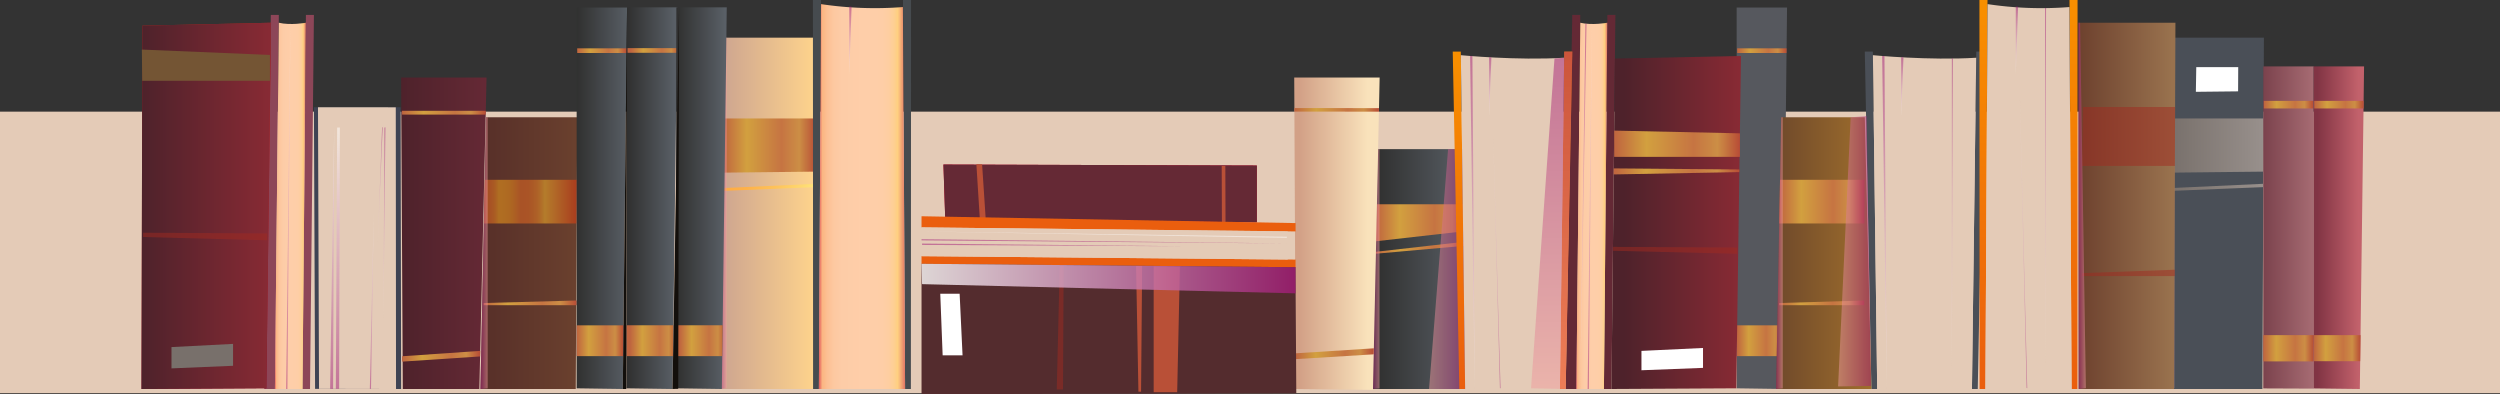 <svg xmlns="http://www.w3.org/2000/svg" xmlns:xlink="http://www.w3.org/1999/xlink" width="1030" height="162.4" viewBox="0 0 1030 162.4"><rect x="0" y="0" width="1030" height="162.4" fill="#333333" stroke="none"/><defs><linearGradient id="a" x1="7.098" y1="1.03" x2="7.098" y2="0.026" gradientUnits="objectBoundingBox"><stop offset="0.006" stop-color="#a11c77"/><stop offset="1" stop-color="#fff"/></linearGradient><linearGradient id="b" x1="6.801" y1="1.03" x2="6.801" y2="0.026" xlink:href="#a"/><linearGradient id="c" x1="7.138" y1="1.045" x2="7.138" y2="0.041" xlink:href="#a"/><linearGradient id="d" x1="12.702" y1="1.04" x2="12.702" y2="0.036" gradientUnits="objectBoundingBox"><stop offset="0" stop-color="#fff"/><stop offset="0.994" stop-color="#a11c77"/></linearGradient><linearGradient id="e" x1="5.408" y1="1.064" x2="5.408" y2="0.059" xlink:href="#d"/><linearGradient id="f" y1="0.5" x2="1" y2="0.5" gradientUnits="objectBoundingBox"><stop offset="0" stop-color="#2e2e2d"/><stop offset="0.984" stop-color="#595f66"/></linearGradient><linearGradient id="g" y1="0.5" x2="1" y2="0.5" gradientUnits="objectBoundingBox"><stop offset="0" stop-color="#bf643f"/><stop offset="0.257" stop-color="#d2a03f"/><stop offset="0.631" stop-color="#c67442"/><stop offset="0.822" stop-color="#cc8e45"/><stop offset="0.99" stop-color="#b95037"/></linearGradient><linearGradient id="i" y1="0.5" x2="1" y2="0.5" gradientUnits="objectBoundingBox"><stop offset="0" stop-color="#f19d9f"/><stop offset="0.994" stop-color="#a11c77"/></linearGradient><linearGradient id="j" y1="0.5" x2="1" y2="0.5" gradientUnits="objectBoundingBox"><stop offset="0.006" stop-color="#a11c77"/><stop offset="1" stop-color="#f19d9f"/></linearGradient><linearGradient id="k" y1="0.5" x2="1" y2="0.5" gradientUnits="objectBoundingBox"><stop offset="0" stop-color="#78706b"/><stop offset="1" stop-color="#98908c"/></linearGradient><linearGradient id="n" y1="0.5" x2="1" y2="0.5" gradientUnits="objectBoundingBox"><stop offset="0" stop-color="#cca490"/><stop offset="1" stop-color="#ffd48c"/></linearGradient><linearGradient id="p" x1="0.012" y1="0.476" x2="1.119" y2="0.531" gradientUnits="objectBoundingBox"><stop offset="0.016" stop-color="#feac44"/><stop offset="0.222" stop-color="#feb149"/><stop offset="0.495" stop-color="#fec259"/><stop offset="0.804" stop-color="#fedd74"/><stop offset="1" stop-color="#fff389"/></linearGradient><linearGradient id="r" x1="0.075" y1="0.5" x2="1.051" y2="0.5" gradientUnits="objectBoundingBox"><stop offset="0" stop-color="#583029"/><stop offset="0.984" stop-color="#6b412e"/></linearGradient><linearGradient id="s" y1="0.5" x2="1" y2="0.5" gradientUnits="objectBoundingBox"><stop offset="0" stop-color="#ee6d20"/><stop offset="0.053" stop-color="#ee6f1f"/><stop offset="0.09" stop-color="#f1791e"/><stop offset="0.122" stop-color="#f5881d"/><stop offset="0.152" stop-color="#fc9e1a"/><stop offset="0.159" stop-color="#fea51a"/><stop offset="0.227" stop-color="#fca11a"/><stop offset="0.287" stop-color="#f9961b"/><stop offset="0.345" stop-color="#f4841d"/><stop offset="0.397" stop-color="#ee6d20"/><stop offset="0.473" stop-color="#ee6f20"/><stop offset="0.528" stop-color="#f07921"/><stop offset="0.575" stop-color="#f48823"/><stop offset="0.618" stop-color="#f99e26"/><stop offset="0.656" stop-color="#ffb92a"/><stop offset="0.979" stop-color="#e44011"/></linearGradient><linearGradient id="v" y1="0.5" x2="1" y2="0.5" gradientUnits="objectBoundingBox"><stop offset="0" stop-color="#6d412e"/><stop offset="0.966" stop-color="#99724e"/></linearGradient><linearGradient id="x" x1="0.057" y1="0.5" x2="0.861" y2="0.5" gradientUnits="objectBoundingBox"><stop offset="0" stop-color="#d2a086"/><stop offset="1" stop-color="#f9e2bb"/></linearGradient><linearGradient id="aa" y1="0.5" x2="1" y2="0.5" gradientUnits="objectBoundingBox"><stop offset="0" stop-color="#4e222b"/><stop offset="1" stop-color="#652935"/></linearGradient><linearGradient id="ad" x1="-7.841" y1="-128.007" x2="-7.841" y2="-133.429" gradientUnits="objectBoundingBox"><stop offset="0" stop-color="#c20024"/><stop offset="0.013" stop-color="#c40025"/><stop offset="0.118" stop-color="#d1012d"/><stop offset="0.251" stop-color="#d90232"/><stop offset="0.498" stop-color="#dc0334"/></linearGradient><linearGradient id="ae" x1="-7.933" y1="-130.718" x2="-7.748" y2="-130.718" xlink:href="#aa"/><linearGradient id="af" x1="-722.345" y1="-136.794" x2="-707.666" y2="-136.794" xlink:href="#g"/><linearGradient id="ag" x1="-269.175" y1="-134.433" x2="-263.264" y2="-134.433" xlink:href="#g"/><linearGradient id="aj" x1="-0.062" y1="0.501" x2="1.062" y2="0.499" xlink:href="#f"/><linearGradient id="am" x1="-0.026" x2="0.96" xlink:href="#f"/><linearGradient id="an" x1="0.065" y1="0.408" x2="1.065" y2="0.408" xlink:href="#g"/><linearGradient id="ao" x1="0.08" y1="0.48" x2="1.079" y2="0.48" xlink:href="#g"/><linearGradient id="ap" x1="-0.029" x2="0.98" xlink:href="#f"/><linearGradient id="ar" x1="0.08" y1="0.48" x2="1.079" y2="0.48" xlink:href="#g"/><linearGradient id="as" x1="-0.051" y1="0.5" x2="1.033" y2="0.5" gradientUnits="objectBoundingBox"><stop offset="0" stop-color="#79404b"/><stop offset="1" stop-color="#a86d74"/></linearGradient><linearGradient id="av" x1="0.071" y1="0.5" x2="0.892" y2="0.5" gradientUnits="objectBoundingBox"><stop offset="0" stop-color="#813444"/><stop offset="1" stop-color="#c2616b"/></linearGradient><linearGradient id="ay" y1="0.5" x2="1" y2="0.5" gradientUnits="objectBoundingBox"><stop offset="0" stop-color="#e1565a"/><stop offset="0.039" stop-color="#fbb582"/><stop offset="0.044" stop-color="#fbb683"/><stop offset="0.1" stop-color="#fcc094"/><stop offset="0.169" stop-color="#fdc8a0"/><stop offset="0.266" stop-color="#fdcca7"/><stop offset="0.537" stop-color="#fecea9"/><stop offset="0.74" stop-color="#fecea7"/><stop offset="0.814" stop-color="#fecea0"/><stop offset="0.866" stop-color="#fecf94"/><stop offset="0.908" stop-color="#fecf83"/><stop offset="0.913" stop-color="#ffd081"/><stop offset="0.937" stop-color="#f8bb7a"/><stop offset="0.985" stop-color="#e7866a"/><stop offset="1" stop-color="#e27465"/></linearGradient><linearGradient id="az" x1="0.5" y1="1" x2="0.5" y2="0" xlink:href="#d"/><linearGradient id="ba" x1="0.5" y1="1" x2="0.5" y2="0" xlink:href="#a"/><linearGradient id="bc" x1="-6.45" y1="-502.063" x2="-6.409" y2="-502.063" gradientUnits="objectBoundingBox"><stop offset="0.016" stop-color="#f88f00"/><stop offset="0.276" stop-color="#f68901"/><stop offset="0.621" stop-color="#f17806"/><stop offset="1" stop-color="#ea5e0e"/></linearGradient><linearGradient id="bd" x1="-6.343" y1="-651.286" x2="-6.311" y2="-651.286" xlink:href="#bc"/><linearGradient id="be" x1="-6.566" y1="-1163.948" x2="-6.566" y2="-1220.969" xlink:href="#d"/><linearGradient id="bf" x1="-6.54" y1="-1738.691" x2="-6.54" y2="-1823.861" xlink:href="#a"/><linearGradient id="bg" x1="-9.064" y1="-2718.693" x2="-9.064" y2="-2814.604" xlink:href="#a"/><linearGradient id="bl" x1="0.5" y1="1" x2="0.5" gradientUnits="objectBoundingBox"><stop offset="0" stop-color="#ea5e0e"/><stop offset="0.984" stop-color="#f88f00"/></linearGradient><linearGradient id="bm" x1="-811.86" y1="1" x2="-811.86" y2="0" xlink:href="#bl"/><linearGradient id="bs" x1="0.5" y1="1" x2="0.5" y2="0" xlink:href="#i"/><linearGradient id="bv" x1="0.5" y1="1" x2="0.5" y2="0" xlink:href="#d"/><linearGradient id="bz" x1="-1373.186" y1="1" x2="-1373.186" y2="0" xlink:href="#bl"/><linearGradient id="cd" x1="0.5" y1="1" x2="0.5" y2="0" xlink:href="#d"/><linearGradient id="cj" x1="0.1" y1="0.5" x2="0.995" y2="0.5" gradientUnits="objectBoundingBox"><stop offset="0" stop-color="#4e222b"/><stop offset="1" stop-color="#882a34"/></linearGradient><linearGradient id="cm" y1="0.5" x2="1" y2="0.5" gradientUnits="objectBoundingBox"><stop offset="0" stop-color="#6f492b"/><stop offset="1" stop-color="#9f6e2c"/></linearGradient><linearGradient id="cr" x1="0.5" y1="1" x2="0.5" gradientUnits="objectBoundingBox"><stop offset="0" stop-color="#880822"/><stop offset="0.021" stop-color="#8a0921"/><stop offset="0.231" stop-color="#9e141f"/><stop offset="0.372" stop-color="#a6181f"/><stop offset="0.984" stop-color="#b7241c"/></linearGradient><linearGradient id="cs" x1="0" y1="0.5" x2="1" y2="0.5" xlink:href="#cj"/><linearGradient id="ct" x1="-98.889" y1="-61.44" x2="-94.097" y2="-61.44" xlink:href="#g"/><linearGradient id="cu" x1="-425.828" y1="-61.185" x2="-405.045" y2="-61.185" xlink:href="#g"/><linearGradient id="cv" x1="0" y1="0.5" x2="1" y2="0.5" xlink:href="#d"/></defs><g transform="translate(-285 -1531)"><rect width="1030" height="116" transform="translate(285 1577)" fill="#e4cbb7"/><g transform="translate(-2618.803 242.135)"><g transform="translate(3033.141 1341.314)"><path d="M3081.356,1350.536h-35.725l.473,116,35.453.062Z" transform="translate(-3045.631 -1358.781)" fill="#3e4353" fill-rule="evenodd"/><path d="M3047.6,1350.536l.424,116,31.724.062-.1-116.06Z" transform="translate(-3045.926 -1358.781)" fill="#e4cbb7" fill-rule="evenodd"/><path d="M3055.143,1350.658l-1.668,107.654,1.225.06Z" transform="translate(-3046.804 -1350.554)" fill-rule="evenodd" opacity="0.5" fill="url(#a)" style="mix-blend-mode:multiply;isolation:isolate"/><path d="M3056.241,1458.312l.541-107.654h1.127l-.31,107.654Z" transform="translate(-3047.218 -1350.554)" fill-rule="evenodd" opacity="0.5" fill="url(#b)" style="mix-blend-mode:multiply;isolation:isolate"/><path d="M3072.715,1464.489l1.607-72.522-1.124,72.522Z" transform="translate(-3049.681 -1356.731)" fill-rule="evenodd" opacity="0.5" fill="url(#c)" style="mix-blend-mode:multiply;isolation:isolate"/><path d="M3079.717,1350.64l-.413,78.6.817-78.7Z" transform="translate(-3050.666 -1350.536)" fill-rule="evenodd" opacity="0.5" fill="url(#d)" style="mix-blend-mode:multiply;isolation:isolate"/><path d="M3078.583,1350.536l-2.023,47.427,1.781-47.427Z" transform="translate(-3050.256 -1350.536)" fill-rule="evenodd" opacity="0.5" fill="url(#e)" style="mix-blend-mode:multiply;isolation:isolate"/></g><g transform="translate(3469.185 1350.303)"><path d="M3560.626,1361.106h37.583l-.607,98.828h-39.262Z" transform="translate(-3558.341 -1361.106)" fill-rule="evenodd" fill="url(#f)"/><path d="M3560.348,1387.832h37.969l.14,10.878L3560,1403.07Z" transform="translate(-3558.588 -1365.102)" fill-rule="evenodd" fill="url(#g)"/><path d="M3559.875,1410.095l38.329-4.346-.01,1.716-38.337,3.426Z" transform="translate(-3558.567 -1367.781)" fill-rule="evenodd" fill="url(#g)"/><path d="M3593.688,1361.106l-7.843,98.828h15.871l-1.93-98.828Z" transform="translate(-3562.454 -1361.106)" fill-rule="evenodd" opacity="0.5" fill="url(#i)" style="mix-blend-mode:multiply;isolation:isolate"/><path d="M3560.626,1361.106l-2.286,98.828,2.968-.223v-98.605Z" transform="translate(-3558.341 -1361.106)" fill-rule="evenodd" opacity="0.5" fill="url(#j)" style="mix-blend-mode:multiply;isolation:isolate"/></g><g transform="translate(3796.659 1304.397)"><path d="M3945.679,1307.128h37.583l-.607,144.734h-39.262Z" transform="translate(-3943.393 -1307.128)" fill="#4a4f57" fill-rule="evenodd"/><path d="M3945.4,1346.269h37.969l-.113,21.889-38.209.427Z" transform="translate(-3943.641 -1312.981)" fill-rule="evenodd" fill="url(#k)"/><path d="M3957.482,1321.4h17.286l-.051,9.965-17.4.194Z" transform="translate(-3945.476 -1309.262)" fill="#fff" fill-rule="evenodd" style="mix-blend-mode:soft-light;isolation:isolate"/><path d="M3944.927,1379.679l38.309-1.778-.006,1.372-38.322,1.572Z" transform="translate(-3943.62 -1317.711)" fill-rule="evenodd" fill="url(#k)"/><path d="M3945.679,1307.128l-2.286,144.734,2.968-.327V1307.128Z" transform="translate(-3943.393 -1307.128)" fill-rule="evenodd" opacity="0.5" fill="url(#j)" style="mix-blend-mode:multiply;isolation:isolate"/></g><g transform="translate(3200.221 1304.397)"><path d="M3244.373,1307.128h37.583l-.607,144.734h-39.262Z" transform="translate(-3242.087 -1307.128)" fill-rule="evenodd" fill="url(#n)"/><path d="M3244.095,1346.269h37.97l-.113,21.889-38.209.427Z" transform="translate(-3242.335 -1312.981)" fill-rule="evenodd" fill="url(#g)"/><path d="M3243.621,1379.679l38.309-1.778-.006,1.372-38.322,1.572Z" transform="translate(-3242.314 -1317.711)" fill-rule="evenodd" fill="url(#p)"/><path d="M3244.373,1307.128l-2.286,144.734,2.968-.327V1307.128Z" transform="translate(-3242.087 -1307.128)" fill-rule="evenodd" opacity="0.5" fill="url(#j)" style="mix-blend-mode:multiply;isolation:isolate"/></g><g transform="translate(3101.751 1337.187)"><path d="M3128.589,1345.684h37.583l-.607,111.944H3126.3Z" transform="translate(-3126.304 -1345.684)" fill-rule="evenodd" fill="url(#r)"/><path d="M3128.308,1375.957h37.97l-.1,18.007h-38.24Z" transform="translate(-3126.548 -1350.21)" fill-rule="evenodd" opacity="0.52" fill="url(#s)"/><path d="M3127.837,1435.476l38.329-1.042-.01,1.944h-38.337Z" transform="translate(-3126.53 -1358.955)" fill-rule="evenodd" fill="url(#g)"/><path d="M3128.589,1345.684l-2.286,111.944,2.968-.253V1345.684Z" transform="translate(-3126.304 -1345.684)" fill-rule="evenodd" opacity="0.5" fill="url(#j)" style="mix-blend-mode:multiply;isolation:isolate"/></g><g transform="translate(3760.11 1298.239)"><path d="M3900.417,1299.887h39.974l-.607,150.893h-39.262Z" transform="translate(-3900.417 -1299.887)" fill-rule="evenodd" fill="url(#v)"/><path d="M3902.545,1340.694h37.97l-.1,24.272h-38.24Z" transform="translate(-3900.68 -1305.989)" fill="#a02a20" fill-rule="evenodd" opacity="0.5" style="mix-blend-mode:multiply;isolation:isolate"/><path d="M3902.074,1420.921l38.329-1.4-.01,2.62h-38.337Z" transform="translate(-3900.662 -1317.775)" fill="#a02a20" fill-rule="evenodd" opacity="0.5" style="mix-blend-mode:multiply;isolation:isolate"/><path d="M3900.417,1299.887l.1,150.893,2.968-.341-2.39-150.552Z" transform="translate(-3900.417 -1299.887)" fill-rule="evenodd" opacity="0.5" fill="url(#j)" style="mix-blend-mode:multiply;isolation:isolate"/></g><g transform="translate(3437.024 1320.799)"><path d="M3521.143,1454.753l-.617-128.339h35.19l-2.745,128.7Z" transform="translate(-3520.525 -1326.414)" fill-rule="evenodd" fill="url(#x)"/><path d="M3520.6,1341.2l34.86.039-.031,1.461-34.822-.044Z" transform="translate(-3520.536 -1328.624)" fill-rule="evenodd" fill="url(#g)"/><path d="M3521.182,1462.054l32.2-1.978.053-2.48-32.2,2.065Z" transform="translate(-3520.624 -1346.03)" fill-rule="evenodd" fill="url(#g)"/></g><g transform="translate(3069.068 1320.799)"><path d="M3088.565,1454.746l-.691-128.332h35.19l-2.968,128.332Z" transform="translate(-3087.874 -1326.414)" fill-rule="evenodd" fill="url(#aa)"/><path d="M3088.293,1342.544h34.516l-.036,1.572h-34.438Z" transform="translate(-3087.937 -1328.826)" fill-rule="evenodd" fill="url(#g)"/><path d="M3088.342,1463.276l32.133-2.133.053-2.3-32.186,2.215Z" transform="translate(-3087.944 -1346.217)" fill-rule="evenodd" fill="url(#g)"/></g><g transform="translate(3292.5 1356.518)"><path d="M3350.591,1368.574l129.119.4v23.418l-128.376-1.334Z" transform="translate(-3350.591 -1368.437)" fill-rule="evenodd" fill="url(#ad)"/><path d="M3350.591,1368.574l129.119.4v23.418l-128.376-1.334Z" transform="translate(-3350.591 -1368.437)" fill-rule="evenodd" fill="url(#ae)"/><path d="M3486.889,1369.218l.077,23.133-1.49-.015-.086-23.1Z" transform="translate(-3370.747 -1368.533)" fill-rule="evenodd" fill="url(#af)"/><path d="M3366.546,1368.413l1.435,22.766,2.421.025-1.5-22.775Z" transform="translate(-3352.977 -1368.413)" fill-rule="evenodd" fill="url(#ag)"/></g><g transform="translate(3619.304 1291.979)"><path d="M3734.854,1449.4V1292.528h20.763l-1.751,157.152Z" transform="translate(-3734.854 -1292.527)" fill="#56585e" fill-rule="evenodd"/><path d="M3735.1,1312.28h20.366l-.021,1.925h-20.32Z" transform="translate(-3734.891 -1295.481)" fill-rule="evenodd" fill="url(#g)"/><path d="M3734.854,1459.161h19.163l.142-12.7h-19.3Z" transform="translate(-3734.854 -1315.544)" fill-rule="evenodd" fill="url(#g)"/></g><g transform="translate(3141.387 1291.979)"><path d="M3172.908,1449.4V1292.528h20.763l-1.751,157.152Z" transform="translate(-3172.908 -1292.527)" fill-rule="evenodd" fill="url(#aj)"/><path d="M3173.156,1312.28h20.366l-.022,1.925h-20.32Z" transform="translate(-3172.945 -1295.481)" fill-rule="evenodd" fill="url(#g)"/><path d="M3172.908,1459.161h19.163l.142-12.7h-19.3Z" transform="translate(-3172.908 -1315.544)" fill-rule="evenodd" fill="url(#g)"/></g><g transform="translate(3161.872 1291.881)"><path d="M3197,1449.378l.278-156.966h20.763l-2.03,157.251Z" transform="translate(-3196.995 -1292.411)" fill-rule="evenodd" fill="url(#am)"/><path d="M3197.535,1312.176H3217.9l-.025,1.926h-20.32Z" transform="translate(-3197.076 -1295.366)" fill-rule="evenodd" fill="url(#an)"/><path d="M3197.023,1459.15h19.163l.164-12.713h-19.3Z" transform="translate(-3197 -1315.443)" fill-rule="evenodd" fill="url(#ao)"/></g><g transform="translate(3182.189 1291.881)"><path d="M3220.885,1449.378l.278-156.966h20.763l-2.03,157.251Z" transform="translate(-3220.885 -1292.411)" fill-rule="evenodd" fill="url(#ap)"/><path d="M3221.424,1312.176h20.365l-.025,1.926h-20.32Z" transform="translate(-3220.965 -1295.366)" fill-rule="evenodd" fill="url(#an)"/><path d="M3220.912,1459.15h19.163l.164-12.713h-19.3Z" transform="translate(-3220.889 -1315.443)" fill-rule="evenodd" fill="url(#ar)"/></g><g transform="translate(3836.276 1316.21)"><path d="M3989.975,1453.7V1321.018h20.763l.044,132.769Z" transform="translate(-3989.975 -1321.017)" fill-rule="evenodd" fill="url(#as)"/><path d="M3990.223,1337.725h20.365l-.021,3.12h-20.32Z" transform="translate(-3990.013 -1323.516)" fill-rule="evenodd" fill="url(#g)"/><path d="M3989.975,1462.039h20.654l.152-10.825h-20.807Z" transform="translate(-3989.975 -1340.486)" fill-rule="evenodd" fill="url(#g)"/></g><g transform="translate(3857.039 1316.21)"><path d="M4014.389,1453.7V1321.018h20.763l-1.751,132.922Z" transform="translate(-4014.389 -1321.017)" fill-rule="evenodd" fill="url(#av)"/><path d="M4014.637,1337.725H4035l-.021,3.12h-20.32Z" transform="translate(-4014.427 -1323.516)" fill-rule="evenodd" fill="url(#g)"/><path d="M4014.389,1461.959h19.163l.142-10.745h-19.3Z" transform="translate(-4014.389 -1340.486)" fill-rule="evenodd" fill="url(#g)"/></g><g transform="translate(3548.868 1295.02)"><path d="M3652.034,1450.214l2.714-154.112h3.3l-1.61,154.112Z" transform="translate(-3652.034 -1296.102)" fill="#642935" fill-rule="evenodd"/><path d="M3670.557,1450.214l1.422-154.112h3.3l-1.61,154.112Z" transform="translate(-3654.804 -1296.102)" fill="#642935" fill-rule="evenodd"/><path d="M3657.208,1450.78h11.353l1.393-150.893s-6.264,1.158-11.136,0Z" transform="translate(-3652.808 -1296.668)" fill-rule="evenodd" fill="url(#ay)"/><path d="M3661.219,1300.306l-2.117,150.253,2.557-150.2Z" transform="translate(-3653.091 -1296.731)" fill-rule="evenodd" opacity="0.5" fill="url(#az)" style="mix-blend-mode:multiply;isolation:isolate"/><path d="M3664.4,1300.49l-1.733,150.38h.493Z" transform="translate(-3653.624 -1296.758)" fill-rule="evenodd" opacity="0.5" fill="url(#ba)" style="mix-blend-mode:multiply;isolation:isolate"/><path d="M3664.7,1458.013l1.115-108.258-.558,108.258Z" transform="translate(-3653.928 -1304.125)" fill-rule="evenodd" opacity="0.5" fill="url(#ba)" style="mix-blend-mode:multiply;isolation:isolate"/></g><g transform="translate(3283.47 1377.958)"><path d="M3339.974,1393.623l154.112,2.822v3.428l-154.112-1.657Z" transform="translate(-3339.974 -1393.623)" fill-rule="evenodd" fill="url(#bc)"/><path d="M3339.974,1412.959l154.112,1.415v3.428l-154.112-1.6Z" transform="translate(-3339.974 -1396.514)" fill-rule="evenodd" fill="url(#bd)"/><path d="M3339.974,1399.023v11.852l150.9,1.386s-1.152-6.515,0-11.581Z" transform="translate(-3339.974 -1394.43)" fill="#e4cbb7" fill-rule="evenodd"/><path d="M3490.573,1403.178,3340.308,1401l150.217,2.635Z" transform="translate(-3340.024 -1394.726)" fill-rule="evenodd" opacity="0.5" fill="url(#be)" style="mix-blend-mode:multiply;isolation:isolate"/><path d="M3490.368,1406.485l-150.394-1.766v.514Z" transform="translate(-3339.974 -1395.282)" fill-rule="evenodd" opacity="0.5" fill="url(#bf)" style="mix-blend-mode:multiply;isolation:isolate"/><path d="M3340.237,1406.846l108.383,1.13-108.383-.548Z" transform="translate(-3340.013 -1395.6)" fill-rule="evenodd" opacity="0.5" fill="url(#bg)" style="mix-blend-mode:multiply;isolation:isolate"/></g><g transform="translate(3012.669 1295.02)"><path d="M3021.559,1450.214l2.714-154.112h3.3l-1.611,154.112Z" transform="translate(-3021.559 -1296.102)" fill="#8d4658" fill-rule="evenodd"/><path d="M3040.082,1450.214,3041.5,1296.1h3.3l-1.61,154.112Z" transform="translate(-3024.329 -1296.102)" fill="#8d4658" fill-rule="evenodd"/><path d="M3026.732,1450.78h11.354l1.393-150.893s-6.265,1.158-11.136,0Z" transform="translate(-3022.332 -1296.668)" fill-rule="evenodd" fill="url(#ay)"/><path d="M3030.744,1300.306l-2.117,150.253,2.557-150.2Z" transform="translate(-3022.616 -1296.731)" fill-rule="evenodd" opacity="0.5" fill="url(#az)" style="mix-blend-mode:multiply;isolation:isolate"/><path d="M3033.921,1300.49l-1.732,150.38h.492Z" transform="translate(-3023.148 -1296.758)" fill-rule="evenodd" opacity="0.5" fill="url(#ba)" style="mix-blend-mode:multiply;isolation:isolate"/><path d="M3034.226,1458.013l1.115-108.258-.558,108.258Z" transform="translate(-3023.453 -1304.125)" fill-rule="evenodd" opacity="0.5" fill="url(#ba)" style="mix-blend-mode:multiply;isolation:isolate"/></g><g transform="translate(3502.333 1310.132)"><path d="M3600.031,1452.871l-2.714-139h3.321l1.78,139Z" transform="translate(-3597.317 -1313.871)" fill-rule="evenodd" fill="url(#bl)"/><path d="M3651.614,1452.871l2.714-139h-3.321l-1.78,139Z" transform="translate(-3605.079 -1313.871)" fill-rule="evenodd" fill="url(#bm)"/><path d="M3601.244,1315.6s23.122,2.259,42.556,1.053l-1.748,136.48h-39.046Z" transform="translate(-3597.905 -1314.129)" fill="#e4cbb7" fill-rule="evenodd"/><path d="M3605.728,1315.979l1.894,137.206-.947-137.206Z" transform="translate(-3598.575 -1314.186)" fill-rule="evenodd" opacity="0.5" fill="url(#az)" style="mix-blend-mode:multiply;isolation:isolate"/><path d="M3610.974,1316.356l2.506,136.663-2.173-136.641Z" transform="translate(-3599.359 -1314.242)" fill-rule="evenodd" opacity="0.5" fill="url(#az)" style="mix-blend-mode:multiply;isolation:isolate"/><path d="M3614.919,1316.6v24.237l.963-24.183Z" transform="translate(-3599.949 -1314.279)" fill-rule="evenodd" opacity="0.5" fill="url(#az)" style="mix-blend-mode:multiply;isolation:isolate"/><path d="M3619.694,1458.749l-2.745-103.192,3,103.263Z" transform="translate(-3600.253 -1320.104)" fill-rule="evenodd" opacity="0.5" fill="url(#ba)" style="mix-blend-mode:multiply;isolation:isolate"/><path d="M3639.483,1317.231v127.447l.414-127.447Z" transform="translate(-3603.622 -1314.373)" fill-rule="evenodd" opacity="0.5" fill="url(#az)" style="mix-blend-mode:multiply;isolation:isolate"/><path d="M3652.237,1313.871h-3.321l-.032,2.52-3.979.338-9.662,135.859,14.28.283Z" transform="translate(-3602.988 -1313.871)" fill-rule="evenodd" opacity="0.5" fill="url(#bs)" style="mix-blend-mode:multiply;isolation:isolate"/></g><g transform="translate(3672.1 1310.132)"><path d="M3799.647,1452.871l-2.714-139h3.321l1.78,139Z" transform="translate(-3796.933 -1313.871)" fill="#4a4f57" fill-rule="evenodd"/><path d="M3851.23,1452.871l2.714-139h-3.321l-1.78,139Z" transform="translate(-3804.695 -1313.871)" fill="#4a4f57" fill-rule="evenodd"/><path d="M3800.86,1315.6s23.122,2.259,42.556,1.053l-1.749,136.48h-39.046Z" transform="translate(-3797.52 -1314.129)" fill="#e4cbb7" fill-rule="evenodd"/><path d="M3805.344,1315.979l1.894,137.206-.947-137.206Z" transform="translate(-3798.191 -1314.186)" fill-rule="evenodd" opacity="0.5" fill="url(#az)" style="mix-blend-mode:multiply;isolation:isolate"/><path d="M3810.589,1316.356l2.506,136.663-2.173-136.641Z" transform="translate(-3798.975 -1314.242)" fill-rule="evenodd" opacity="0.5" fill="url(#az)" style="mix-blend-mode:multiply;isolation:isolate"/><path d="M3814.535,1316.6v24.237l.963-24.183Z" transform="translate(-3799.565 -1314.279)" fill-rule="evenodd" opacity="0.5" fill="url(#bv)" style="mix-blend-mode:multiply;isolation:isolate"/><path d="M3819.31,1458.749l-2.745-103.192,3,103.263Z" transform="translate(-3799.868 -1320.104)" fill-rule="evenodd" opacity="0.5" fill="url(#ba)" style="mix-blend-mode:multiply;isolation:isolate"/><path d="M3839.1,1317.231v127.447l.414-127.447Z" transform="translate(-3803.238 -1314.373)" fill-rule="evenodd" opacity="0.5" fill="url(#az)" style="mix-blend-mode:multiply;isolation:isolate"/></g><g transform="translate(3719.328 1288.866)"><path d="M3852.534,1449.132l-.068-160.266h3.321l-.865,160.266Z" transform="translate(-3852.465 -1288.866)" fill-rule="evenodd" fill="url(#bl)"/><path d="M3899.352,1449.132l.068-160.266H3896.1l.865,160.266Z" transform="translate(-3858.99 -1288.866)" fill-rule="evenodd" fill="url(#bz)"/><path d="M3856.237,1290.855a148.792,148.792,0,0,0,33.737,1.214l.9,157.36h-35.518Z" transform="translate(-3852.897 -1289.163)" fill="#e4cbb7" fill-rule="evenodd"/><path d="M3860.876,1291.3l1.894,158.2-.947-158.2Z" transform="translate(-3853.723 -1289.229)" fill-rule="evenodd" opacity="0.5" fill="url(#az)" style="mix-blend-mode:multiply;isolation:isolate"/><path d="M3870.067,1292.01v27.945l.963-27.883Z" transform="translate(-3855.097 -1289.336)" fill-rule="evenodd" opacity="0.5" fill="url(#az)" style="mix-blend-mode:multiply;isolation:isolate"/><path d="M3874.842,1455.91l-2.745-118.98,3,119.062Z" transform="translate(-3855.401 -1296.053)" fill-rule="evenodd" opacity="0.5" fill="url(#ba)" style="mix-blend-mode:multiply;isolation:isolate"/><path d="M3884.262,1292.74v146.945l.413-146.945Z" transform="translate(-3857.22 -1289.445)" fill-rule="evenodd" opacity="0.5" fill="url(#cd)" style="mix-blend-mode:multiply;isolation:isolate"/></g><g transform="translate(3238.724 1288.866)"><path d="M3287.428,1449.132l-.068-160.266h3.321l-.865,160.266Z" transform="translate(-3287.36 -1288.866)" fill="#464b4f" fill-rule="evenodd"/><path d="M3334.247,1449.132l.068-160.266h-3.321l.865,160.266Z" transform="translate(-3293.885 -1288.866)" fill="#464b4f" fill-rule="evenodd"/><path d="M3291.132,1290.855a148.783,148.783,0,0,0,33.736,1.214l.9,157.36h-35.518Z" transform="translate(-3287.792 -1289.163)" fill-rule="evenodd" fill="url(#ay)"/><path d="M3295.771,1291.3l1.894,158.2-.947-158.2Z" transform="translate(-3288.618 -1289.229)" fill-rule="evenodd" opacity="0.5" fill="url(#az)" style="mix-blend-mode:multiply;isolation:isolate"/><path d="M3304.962,1292.01v27.945l.963-27.883Z" transform="translate(-3289.992 -1289.336)" fill-rule="evenodd" opacity="0.5" fill="url(#az)" style="mix-blend-mode:multiply;isolation:isolate"/><path d="M3309.737,1455.91l-2.745-118.98,3,119.062Z" transform="translate(-3290.295 -1296.053)" fill-rule="evenodd" opacity="0.5" fill="url(#ba)" style="mix-blend-mode:multiply;isolation:isolate"/><path d="M3319.156,1292.74v146.945l.414-146.945Z" transform="translate(-3292.115 -1289.445)" fill-rule="evenodd" opacity="0.5" fill="url(#az)" style="mix-blend-mode:multiply;isolation:isolate"/></g><g transform="translate(3567.73 1311.925)"><path d="M3675.635,1317.044l51.938-1.064-1.932,136.923-51.429.283Z" transform="translate(-3674.212 -1315.979)" fill-rule="evenodd" fill="url(#cj)"/><path d="M3675.521,1352.137l51.8,1.122v9.687h-51.8Z" transform="translate(-3674.408 -1321.386)" fill-rule="evenodd" fill="url(#g)"/><path d="M3675.3,1370.435l51.764.442-.015,1.088-51.81.963Z" transform="translate(-3674.366 -1324.122)" fill-rule="evenodd" fill="url(#g)"/><path d="M3688.735,1466.618v-7.982l25.363-1.2v8.2Z" transform="translate(-3676.384 -1337.132)" fill="#fff" fill-rule="evenodd" style="mix-blend-mode:soft-light;isolation:isolate"/><path d="M3674.967,1408.463l51.143.263v2.571l-51.143-1.223Z" transform="translate(-3674.325 -1329.809)" fill="#a02a20" fill-rule="evenodd" opacity="0.5" style="mix-blend-mode:multiply;isolation:isolate"/></g><g transform="translate(3635.564 1336.688)"><g transform="translate(0 0.5)"><path d="M3756.068,1345.684h34.442l2.714,111.944h-39.25Z" transform="translate(-3753.973 -1345.684)" fill-rule="evenodd" fill="url(#cm)"/><path d="M3755.81,1375.957h34.8l-.09,18.007h-35.042Z" transform="translate(-3754.198 -1350.21)" fill-rule="evenodd" fill="url(#g)"/><path d="M3755.378,1435.476l35.124-1.042-.01,1.944h-35.132Z" transform="translate(-3754.181 -1358.955)" fill-rule="evenodd" fill="url(#g)"/><path d="M3756.068,1345.684l-2.094,111.944,2.72-.253V1345.684Z" transform="translate(-3753.973 -1345.684)" fill-rule="evenodd" opacity="0.5" fill="url(#j)" style="mix-blend-mode:multiply;isolation:isolate"/></g><path d="M3789.181,1345.6,3784,1456.483l13.553-.2-1.8-111.183Z" transform="translate(-3758.463 -1345.096)" fill-rule="evenodd" opacity="0.5" fill="url(#i)" style="mix-blend-mode:multiply;isolation:isolate"/></g><g transform="translate(2962.107 1298.239)"><path d="M2962.44,1301.082l53.029-1.195-1.932,150.581-51.429.312Z" transform="translate(-2962.107 -1299.887)" fill-rule="evenodd" fill="url(#cr)"/><path d="M2962.44,1301.082l53.029-1.195-1.932,150.581-51.429.312Z" transform="translate(-2962.107 -1299.887)" fill-rule="evenodd" fill="url(#cs)"/><path d="M2962.278,1312.878l52.766,2.213v10.653h-52.63Z" transform="translate(-2962.133 -1301.83)" fill="#745534" fill-rule="evenodd"/><path d="M2976.629,1465.552v-8.778l25.363-1.317v9.022Z" transform="translate(-2964.279 -1323.15)" fill="#78706b" fill-rule="evenodd" style="mix-blend-mode:soft-light;isolation:isolate"/><path d="M2962.862,1401.6l51.143.289v2.827l-51.143-1.345Z" transform="translate(-2962.22 -1315.096)" fill="#a02a20" fill-rule="evenodd" opacity="0.5" style="mix-blend-mode:multiply;isolation:isolate"/></g><g transform="translate(3283.47 1397.547)"><path d="M3494.055,1418.079l.323,51.939-154.4.357v-53.718Z" transform="translate(-3339.974 -1416.656)" fill="#542c2e" fill-rule="evenodd"/><path d="M3463.246,1417.964l-1.122,51.8h-9.687v-51.8Z" transform="translate(-3356.791 -1416.852)" fill-rule="evenodd" fill="url(#ct)"/><path d="M3446.41,1417.748l-.442,51.764-1.089-.015-.963-51.809Z" transform="translate(-3355.516 -1416.811)" fill-rule="evenodd" fill="url(#cu)"/><path d="M3349.052,1431.178h7.982l1.2,25.363h-8.2Z" transform="translate(-3341.331 -1418.828)" fill="#fff" fill-rule="evenodd" style="mix-blend-mode:soft-light;isolation:isolate"/><path d="M3408.323,1417.411l-.263,51.143h-2.571l1.223-51.143Z" transform="translate(-3349.77 -1416.769)" fill="#a02a20" fill-rule="evenodd" opacity="0.5" style="mix-blend-mode:multiply;isolation:isolate"/><path d="M3339.974,1416.656l.224,8.383,153.887,3.791-.03-10.751Z" transform="translate(-3339.974 -1416.656)" fill-rule="evenodd" opacity="0.8" fill="url(#cv)" style="mix-blend-mode:multiply;isolation:isolate"/></g><path d="M4014.081,1321.019l-1.2,129.625,1.981,1.9Z" transform="translate(-157.042 -4.808)" fill="#824953" fill-rule="evenodd" opacity="0.02"/><path d="M3197.014,1292.528l-1.751,157.151h1.414Z" transform="translate(-34.864 -0.548)" fill="#130f0b" fill-rule="evenodd"/><path d="M3222.038,1292.412l-2.688,157.25,2.351-.1Z" transform="translate(-38.466 -0.53)" fill="#130f0b" fill-rule="evenodd"/><path d="M3285.417,1306.744h-5.7l-5.347,144.734,11.117.327Z" transform="translate(-46.693 -2.673)" fill-rule="evenodd" opacity="0.5" fill="url(#bs)" style="mix-blend-mode:multiply;isolation:isolate"/></g></g></svg>